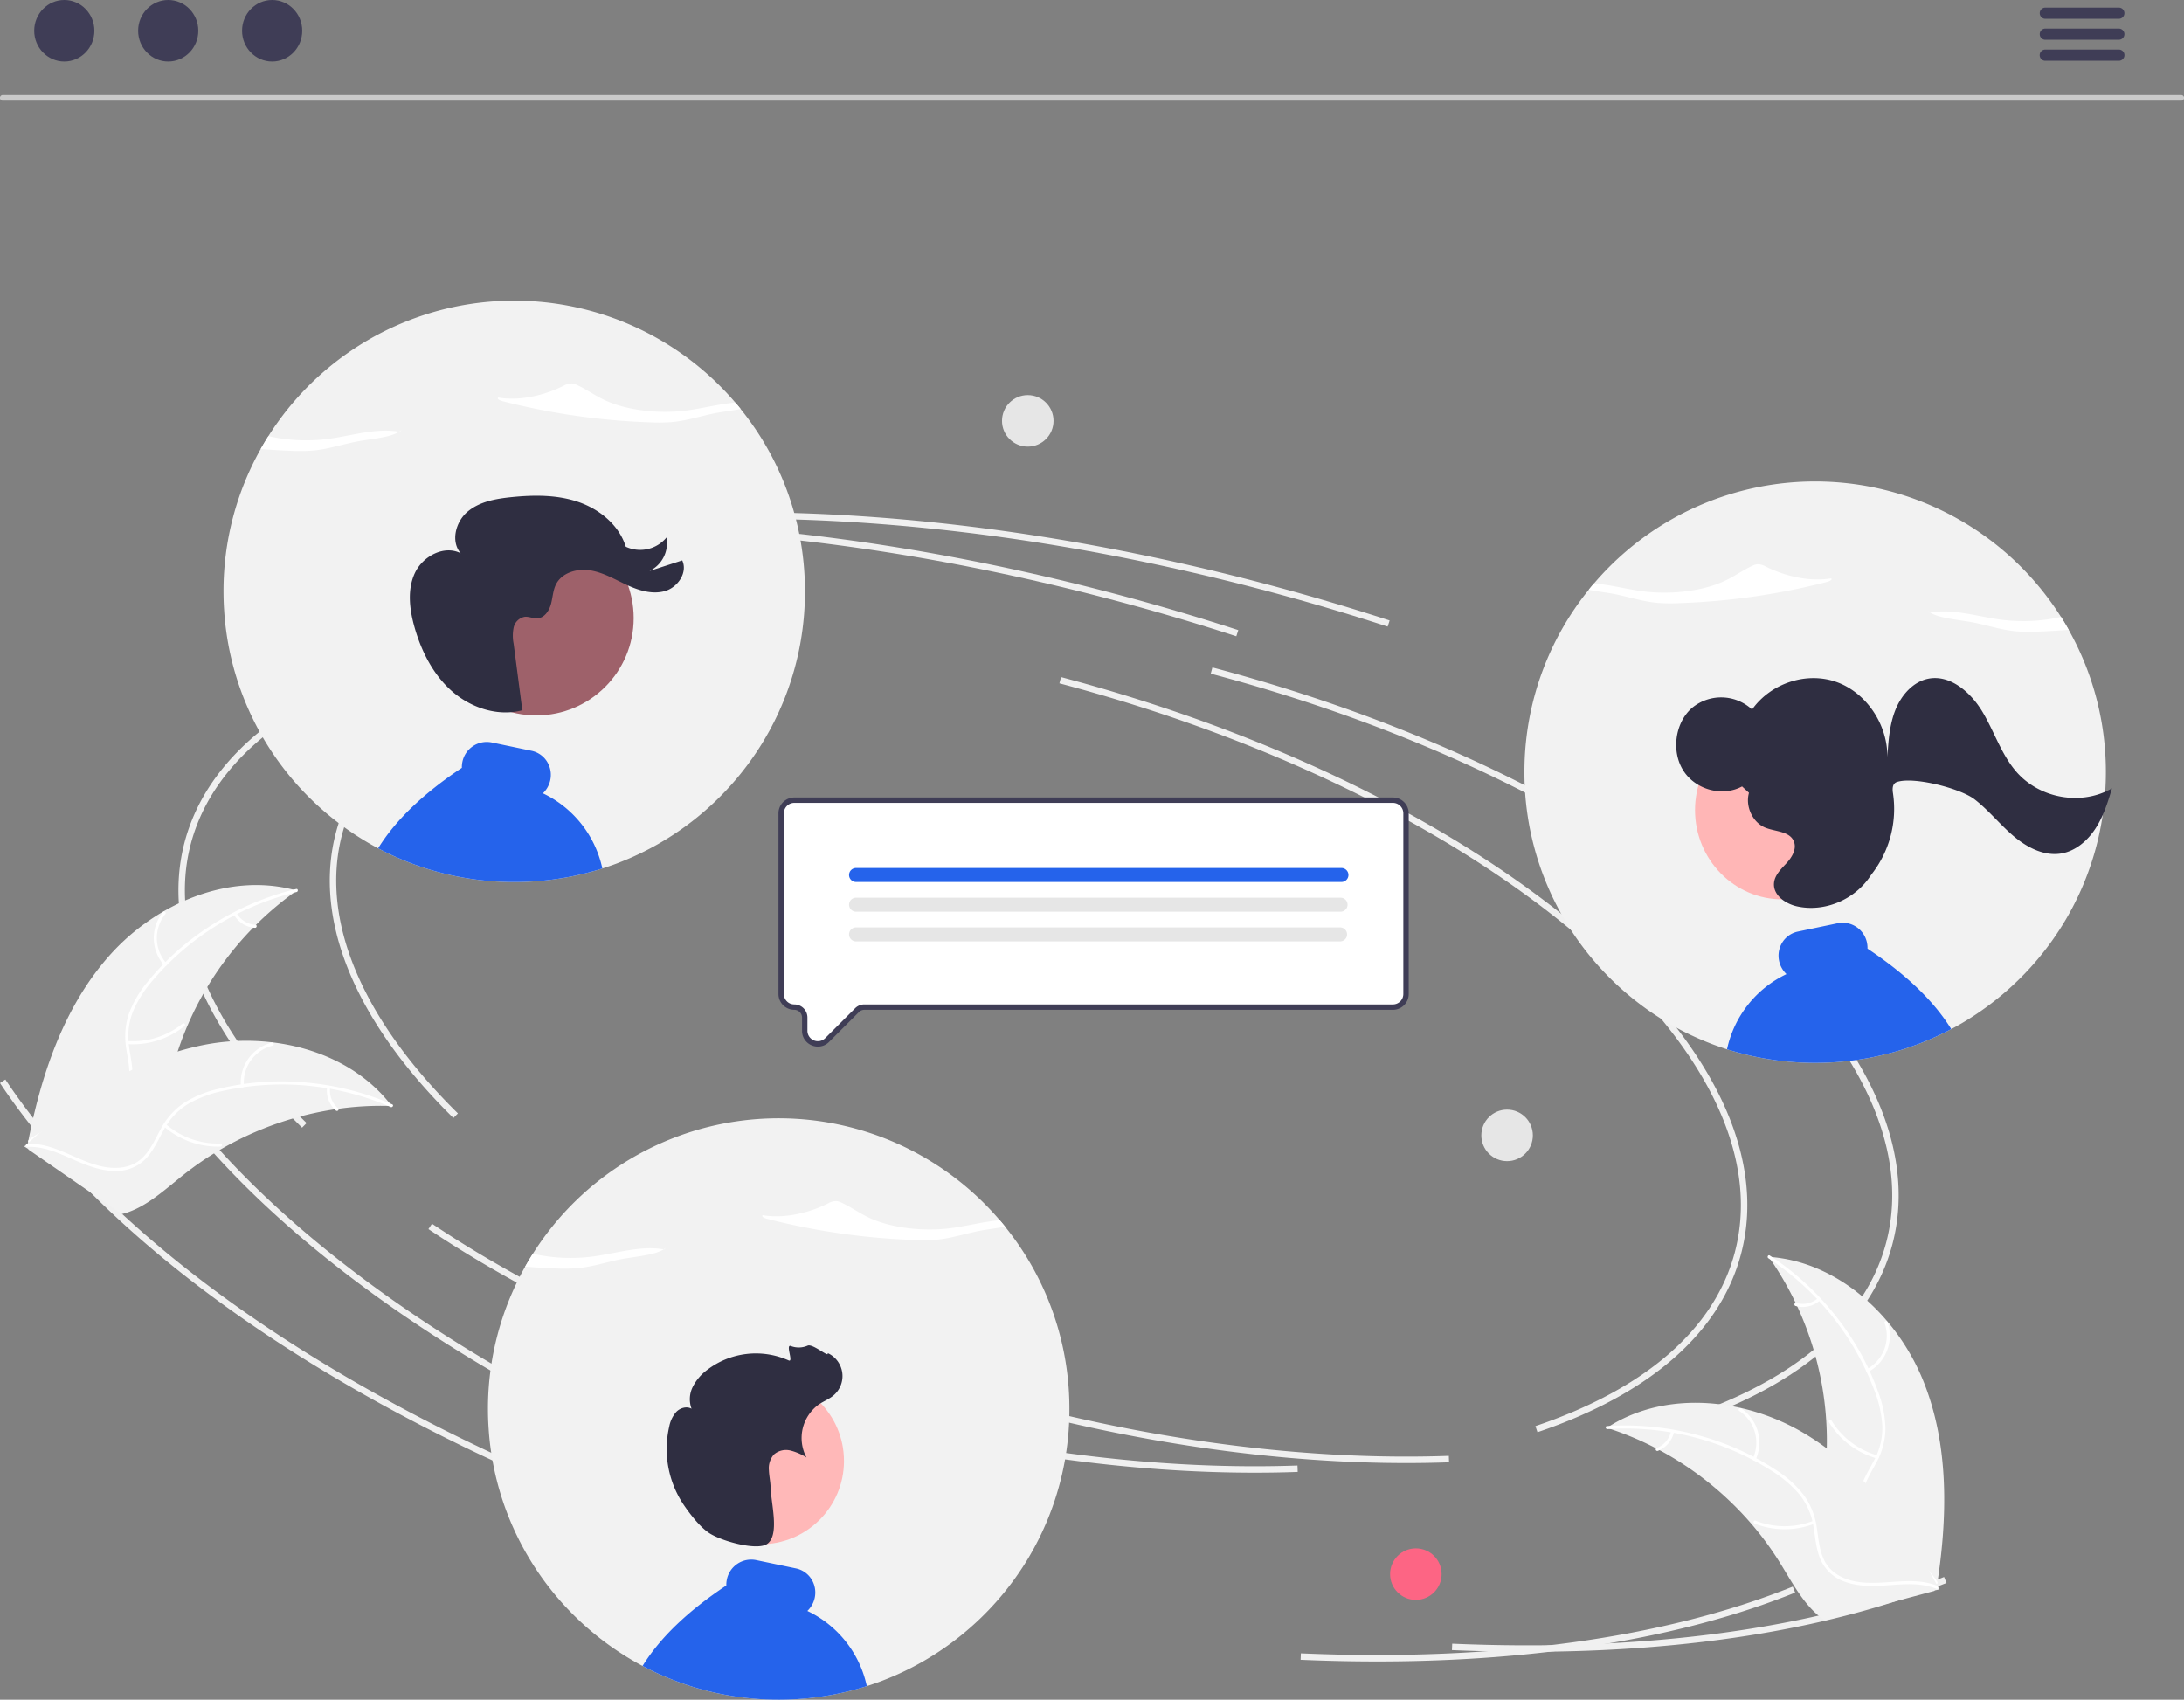 <svg xmlns="http://www.w3.org/2000/svg" width="809.342" height="629.876"><rect width="100%" height="100%" fill="#808080" stroke="none"/><path d="M168.019 414.31c-36.592-36.022-52.046-73.602-43.518-105.816 10.944-41.34 59.565-69.924 133.394-78.421l.273 2.371c-72.802 8.379-120.68 36.32-131.36 76.66-8.3 31.351 6.93 68.11 42.886 103.506ZM521.067 542.177c-45.668 0-95.296-6.787-144.59-19.837-60.958-16.138-116.85-40.497-161.634-70.443l1.326-1.984c44.568 29.802 100.213 54.05 160.92 70.12 54.859 14.524 110.13 21.253 159.816 19.477l.086 2.385q-7.87.283-15.924.282ZM625.837 527.169l-.764-2.26c40.844-13.81 66.39-36.056 73.878-64.336 9.516-35.95-11.16-77.666-58.22-117.467-47.3-40.002-115.507-73.194-192.06-93.46l.61-2.308c76.888 20.356 145.428 53.72 192.991 93.946 47.804 40.429 68.752 83.01 58.986 119.9-7.702 29.09-33.782 51.907-75.421 65.985ZM250.79 543.174c-89.736-39.799-158.885-91.433-194.707-145.393l1.988-1.32c35.574 53.586 104.36 104.914 193.686 144.532ZM566.296 612.123q-13.884 0-28.242-.62l.102-2.384c71.433 3.093 134.46-5.456 182.279-24.726l.893 2.214c-41.714 16.808-94.882 25.516-155.032 25.516ZM514.23 232.213a848.735 848.735 0 0 0-45.344-13.364c-87.792-23.242-174.093-31.494-249.575-23.86l-.24-2.374c75.764-7.66 162.36.612 250.426 23.927a851.121 851.121 0 0 1 45.471 13.402Z" fill="#f0f0f0"/><path d="M111.936 417.89c-36.592-36.022-52.046-73.602-43.518-105.816 10.944-41.34 59.565-69.924 133.394-78.421l.273 2.371c-72.802 8.379-120.68 36.32-131.36 76.66-8.3 31.351 6.93 68.11 42.886 103.505ZM464.984 545.756c-45.668 0-95.295-6.786-144.59-19.836-60.958-16.138-116.85-40.497-161.634-70.443l1.326-1.984c44.568 29.802 100.213 54.049 160.92 70.12 54.859 14.524 110.13 21.253 159.816 19.477l.086 2.384q-7.87.284-15.924.282ZM569.754 530.749l-.764-2.26c40.844-13.81 66.39-36.057 73.878-64.336 9.517-35.95-11.16-77.667-58.22-117.467-47.3-40.002-115.507-73.194-192.06-93.46l.61-2.308c76.888 20.355 145.428 53.72 192.991 93.946 47.804 40.429 68.752 83.01 58.986 119.9-7.701 29.09-33.782 51.907-75.42 65.985ZM194.707 546.754C104.971 506.954 35.822 455.32 0 401.36l1.988-1.32c35.574 53.586 104.36 104.914 193.686 144.531ZM510.213 615.703q-13.884 0-28.242-.62l.102-2.384c71.434 3.092 134.46-5.456 182.28-24.727l.892 2.214c-41.714 16.809-94.881 25.517-155.032 25.517ZM458.147 235.793a848.785 848.785 0 0 0-45.344-13.364c-87.792-23.242-174.093-31.494-249.575-23.86l-.24-2.374c75.764-7.66 162.36.612 250.426 23.926a851.118 851.118 0 0 1 45.471 13.403Z" fill="#f0f0f0"/><path d="M40.677 353.969c17.15-19.229 44.506-30.948 69.298-23.932a118.71 118.71 0 0 0-46.324 67.057c-2.679 10.469-4.568 22.391-13.274 28.792-5.417 3.983-12.595 4.934-19.257 4.027-6.662-.907-12.961-3.498-19.176-6.065l-1.672.145c4.808-25.313 13.255-50.796 30.405-70.024Z" fill="#f2f2f2"/><path d="M109.899 330.572a101.465 101.465 0 0 0-53.213 32.643 43.694 43.694 0 0 0-7.368 11.539 25.06 25.06 0 0 0-1.479 13.106c.557 4.136 1.605 8.303 1.147 12.502a15.345 15.345 0 0 1-6.504 10.733c-4.353 3.179-9.59 4.604-14.758 5.82-5.74 1.35-11.722 2.66-16.4 6.475-.567.462-1.25-.445-.685-.906 8.14-6.636 19.451-5.784 28.457-10.604 4.202-2.25 7.752-5.778 8.615-10.62.755-4.235-.323-8.533-.923-12.716a26.742 26.742 0 0 1 .969-12.869 40.395 40.395 0 0 1 6.897-11.779 98.44 98.44 0 0 1 22.92-20.525 103.264 103.264 0 0 1 32.19-13.927c.71-.171.839.958.135 1.128Z" fill="#fff"/><path d="M60.844 357.735a15.223 15.223 0 0 1-.469-19.706c.462-.567 1.363.124.901.691a14.096 14.096 0 0 0 .474 18.33c.489.544-.42 1.225-.906.685ZM47.28 385.8a29.341 29.341 0 0 0 20.386-6.455c.568-.46 1.253.446.685.906a30.52 30.52 0 0 1-21.227 6.674c-.73-.051-.57-1.176.157-1.125ZM87.687 338.41a8.617 8.617 0 0 0 6.954 4.302c.73.041.57 1.165-.157 1.124a9.656 9.656 0 0 1-7.703-4.74.587.587 0 0 1 .11-.796.57.57 0 0 1 .796.11Z" fill="#fff"/><path d="M145.166 409.859c-.457-.013-.914-.026-1.376-.031a113.48 113.48 0 0 0-18.377 1.072c-.472.059-.949.125-1.418.197a119.634 119.634 0 0 0-41.593 14.492 116.18 116.18 0 0 0-14.595 9.93c-6.361 5.075-12.854 11.084-20.301 13.686a19.93 19.93 0 0 1-2.367.694l-34.56-23.878c-.052-.093-.109-.18-.16-.273l-1.424-.89c.224-.207.462-.416.686-.622.13-.12.267-.235.396-.355.09-.078.179-.156.254-.232.03-.026.06-.052.084-.07.075-.077.154-.139.224-.207q1.983-1.758 3.998-3.493c.005-.008.005-.008.018-.01 10.257-8.792 21.337-16.804 33.281-22.88.36-.183.724-.374 1.1-.545a110.86 110.86 0 0 1 16.778-6.767 98.008 98.008 0 0 1 9.613-2.432 81.499 81.499 0 0 1 25.463-.976c16.917 2.02 33 9.427 43.485 22.577.268.337.529.668.791 1.013Z" fill="#f2f2f2"/><path d="M144.786 410.244a101.465 101.465 0 0 0-62.141-5.974 43.695 43.695 0 0 0-12.83 4.777 25.06 25.06 0 0 0-9.072 9.574c-2.046 3.637-3.717 7.595-6.611 10.673a15.345 15.345 0 0 1-11.655 4.653c-5.39-.083-10.429-2.098-15.288-4.239-5.395-2.377-10.96-4.932-16.993-4.704-.73.028-.73-1.108 0-1.135 10.493-.398 19.012 7.093 29.104 8.666 4.71.734 9.669.054 13.273-3.293 3.152-2.927 4.88-7.007 6.919-10.708a26.742 26.742 0 0 1 8.522-9.692 40.395 40.395 0 0 1 12.598-5.252A98.439 98.439 0 0 1 111.27 401a103.264 103.264 0 0 1 34.088 8.262c.668.29.092 1.27-.572.982Z" fill="#fff"/><path d="M89.264 402.398a15.223 15.223 0 0 1 11.49-16.017c.71-.175 1.014.92.303 1.094A14.096 14.096 0 0 0 90.4 402.396c.063.728-1.073.725-1.136.002ZM61.538 416.64a29.341 29.341 0 0 0 20.162 7.119c.731-.025.732 1.11.002 1.136a30.519 30.519 0 0 1-20.966-7.452c-.553-.48.252-1.281.802-.804ZM122.33 403.13a8.617 8.617 0 0 0 2.964 7.62c.558.473-.247 1.274-.802.804a9.656 9.656 0 0 1-3.297-8.423.587.587 0 0 1 .567-.569.57.57 0 0 1 .569.567Z" fill="#fff"/><path d="M712.665 511.593c-9.69-23.874-31.516-44.106-57.223-45.831a118.71 118.71 0 0 1 21.09 78.726c-.995 10.76-3.223 22.623 2.825 31.578 3.764 5.572 10.204 8.88 16.783 10.265 6.58 1.385 13.384 1.062 20.1.732l1.526.699c3.98-25.456 4.588-52.296-5.101-76.17Z" fill="#f2f2f2"/><path d="M655.333 466.291a101.465 101.465 0 0 1 39.146 48.63 43.694 43.694 0 0 1 3.061 13.343 25.06 25.06 0 0 1-3.012 12.84c-1.914 3.71-4.302 7.281-5.282 11.39a15.345 15.345 0 0 0 2.518 12.295c3.032 4.457 7.485 7.559 11.944 10.441 4.952 3.2 10.146 6.446 13.27 11.61.378.626 1.327.002.95-.623-5.436-8.985-16.377-11.985-23.238-19.55-3.202-3.531-5.36-8.048-4.544-12.899.712-4.242 3.171-7.927 5.142-11.665a26.742 26.742 0 0 0 3.413-12.446 40.394 40.394 0 0 0-2.537-13.412 98.439 98.439 0 0 0-14.688-27.035 103.264 103.264 0 0 0-25.637-23.936c-.61-.4-1.111.62-.506 1.017Z" fill="#fff"/><path d="M692.405 508.362a15.223 15.223 0 0 0 7.065-18.403c-.245-.688-1.326-.34-1.081.349a14.096 14.096 0 0 1-6.607 17.104c-.643.348-.016 1.295.623.95ZM695.747 539.352a29.341 29.341 0 0 1-17.03-12.93c-.381-.625-1.33-.001-.95.623a30.52 30.52 0 0 0 17.749 13.42c.705.197.932-.916.23-1.113ZM673.619 481.14a8.617 8.617 0 0 1-7.995 1.713c-.702-.206-.928.907-.231 1.112a9.656 9.656 0 0 0 8.849-1.876.587.587 0 0 0 .163-.786.57.57 0 0 0-.786-.163Z" fill="#fff"/><path d="M595.47 529.112c.434.142.869.283 1.306.434a113.48 113.48 0 0 1 16.948 7.186c.424.214.851.437 1.269.662a119.633 119.633 0 0 1 34.302 27.629 116.18 116.18 0 0 1 10.41 14.257c4.284 6.918 8.38 14.76 14.52 19.713a19.933 19.933 0 0 0 1.995 1.45l40.575-10.873c.08-.071.163-.133.243-.204l1.64-.36c-.142-.27-.295-.546-.437-.816-.082-.157-.173-.311-.254-.468-.058-.103-.115-.207-.161-.304a1.613 1.613 0 0 0-.055-.094c-.046-.097-.099-.182-.142-.27q-1.277-2.322-2.591-4.634c-.003-.009-.003-.009-.014-.016-6.705-11.727-14.448-22.997-23.655-32.734-.277-.293-.557-.595-.852-.883a110.86 110.86 0 0 0-13.528-12.012 98.008 98.008 0 0 0-8.237-5.522 81.499 81.499 0 0 0-23.654-9.477c-16.611-3.784-34.248-2.213-48.543 6.648-.366.227-.723.452-1.086.688Z" fill="#f2f2f2"/><path d="M595.698 529.603a101.465 101.465 0 0 1 60.534 15.26 43.694 43.694 0 0 1 10.478 8.81 25.06 25.06 0 0 1 5.326 12.066c.704 4.114.948 8.403 2.64 12.274a15.345 15.345 0 0 0 9.413 8.3c5.104 1.734 10.527 1.53 15.823 1.146 5.88-.426 11.981-.961 17.585 1.281.679.272 1.06-.798.383-1.069-9.75-3.902-20.291.29-30.325-1.62-4.682-.891-9.124-3.199-11.394-7.562-1.985-3.816-2.24-8.24-2.917-12.41a26.742 26.742 0 0 0-4.769-11.993 40.394 40.394 0 0 0-10.1-9.181 98.439 98.439 0 0 0-28.004-12.743 103.264 103.264 0 0 0-34.882-3.676c-.727.049-.513 1.165.21 1.117Z" fill="#fff"/><path d="M650.627 540.874a15.223 15.223 0 0 0-5.438-18.947c-.61-.403-1.264.526-.654.93a14.096 14.096 0 0 1 5.023 17.634c-.304.664.767 1.044 1.07.383ZM671.954 563.606a29.341 29.341 0 0 1-21.383-.071c-.68-.27-1.062.8-.383 1.069a30.52 30.52 0 0 0 22.251.029c.682-.267.193-1.292-.485-1.027ZM619.238 530.45a8.617 8.617 0 0 1-5.352 6.18c-.685.259-.195 1.284.485 1.028a9.656 9.656 0 0 0 5.936-6.826.587.587 0 0 0-.343-.726.57.57 0 0 0-.726.343Z" fill="#fff"/><circle cx="524.683" cy="583.34" r="9.546" fill="#fd6584"/><circle cx="558.496" cy="420.75" r="9.546" fill="#e6e6e6"/><circle cx="380.867" cy="155.962" r="9.546" fill="#e6e6e6"/><path d="M180.825 522.146c0 2.43.08 4.86.25 7.27.18 2.88.49 5.74.91 8.58a107.25 107.25 0 0 0 8.02 27.73l.6 1.32.3.66c.1.22.21.44.31.65.14.29.27.57.41.85.17.35.34.7.52 1.05.02.04.04.09.07.14.15.3.29.59.45.89a1.746 1.746 0 0 0 .1.19c.17.34.35.69.53 1.03.2.36.39.73.59 1.09a99.225 99.225 0 0 0 1.95 3.43c.14.24.28.48.43.72.1.16.2.33.3.49.16.27.32.53.49.8.37.59.75 1.18 1.12 1.77h.01c.17.27.35.54.53.8v.01c.53.8 1.08 1.6 1.63 2.39a.01.01 0 0 1 .01.01c.44.64.9 1.26 1.35 1.88v.01c.3.39.59.79.89 1.18.24.32.49.65.74.97.05.07.11.13.16.2v.01c.07.09.14.17.21.26q1.59 2.04 3.28 3.99l.18.21c.06.07.13.14.19.22.1.11.19.22.29.33.09.11.19.22.29.33a108.617 108.617 0 0 0 19.83 17.49c.97.67 1.96 1.32 2.95 1.95.25.16.5.32.75.47.07.05.15.1.22.15.14.08.27.16.41.25.13.08.26.16.4.24.53.33 1.07.65 1.61.97.13.08.27.16.41.24.13.07.27.15.41.23 0 .01 0 .01.01.01h.01v.01h.01q1.006.585 2.04 1.14c.37.2.75.41 1.13.6.86.47 1.73.92 2.6 1.35.31.15.63.3.94.46.26.12.52.25.78.37.08.04.15.07.22.11.22.1.43.2.65.3.24.11.48.22.71.33.27.12.53.24.8.35 1 .45 2.01.88 3.02 1.29a105.874 105.874 0 0 0 11.08 3.84c.17.05.35.1.53.15q2.416.675 4.86 1.23 4.276.99 8.63 1.62h.02l1.04.15c.03 0 .06.01.1.01 0 .01 0 .01.01 0l1.15.15a.248.248 0 0 0 .08.01c.36.05.73.09 1.09.13l1.17.12.9.09a.195.195 0 0 0 .08.01c.27.02.54.05.81.07h.04l.7.06c2.79.22 5.59.32 8.43.32 3.07 0 6.12-.12 9.13-.38h.03l1.93-.18c.17-.02.33-.03.5-.05.03 0 .07-.01.1-.01.05-.01.1-.01.16-.02a.248.248 0 0 0 .08-.01c.22-.02.44-.05.67-.07l.75-.09c.25-.03.5-.07.75-.1.06-.01.11-.01.17-.02.18-.02.36-.05.54-.08l.26-.03c.18-.03.35-.05.53-.08h.01a105.706 105.706 0 0 0 16.2-3.65c.28-.09.56-.17.84-.26.01 0 .02-.01.03-.01.08-.03.17-.05.25-.08.75-.24 1.49-.49 2.23-.75 1.02-.34 2.03-.71 3.04-1.09.27-.11.54-.21.81-.32.55-.21 1.09-.43 1.63-.65a94.188 94.188 0 0 0 5.28-2.32c.02-.01.05-.01.07-.03.19-.09.38-.18.56-.27h.01a107.19 107.19 0 0 0 13.29-7.59q2.04-1.365 4.02-2.82c1.06-.79 2.1-1.59 3.14-2.41a108.284 108.284 0 0 0 14.19-13.56v-.01c.31-.34.6-.69.9-1.04.05-.05.09-.1.13-.14.19-.23.37-.45.56-.67v-.01c.25-.29.5-.59.74-.89l.16-.19v-.01c.2-.24.39-.48.59-.73.1-.12.19-.24.29-.36v-.01c.59-.74 1.16-1.48 1.73-2.24.15-.2.3-.41.46-.62.72-.97 1.42-1.96 2.1-2.95v-.01c.26-.37.51-.75.77-1.12l.75-1.14c.25-.4.51-.79.76-1.19l.03-.06c.25-.38.5-.78.74-1.17.19-.32.38-.63.57-.94.12-.21.25-.42.37-.64a2.392 2.392 0 0 0 .13-.21l.84-1.47c.33-.57.65-1.15.97-1.73.12-.24.25-.48.38-.72.05-.08.09-.16.13-.24.15-.28.3-.57.44-.86.15-.28.3-.57.45-.86.14-.28.29-.57.43-.86.11-.22.21-.44.32-.66a.217.217 0 0 1 .03-.05c.05-.11.1-.21.14-.31a.216.216 0 0 0 .03-.05c.11-.22.21-.45.32-.67.14-.29.27-.59.41-.88.09-.2.19-.41.28-.62.13-.29.27-.58.39-.88.14-.3.27-.6.4-.91a2.3 2.3 0 0 0 .1-.23c.07-.14.12-.28.18-.42.16-.37.32-.75.47-1.12.18-.42.35-.85.51-1.27.16-.39.31-.79.46-1.19l.06-.14a108.317 108.317 0 0 0 5.28-18.93v-.01a109.432 109.432 0 0 0 1.43-11.14c.01-.21.03-.41.04-.61.18-2.53.26-5.07.26-7.62 0-1.13-.02-2.25-.05-3.37a107.222 107.222 0 0 0-23.78-64.2c-.32-.4-.64-.8-.97-1.2-.33-.4-.67-.79-1-1.18a107.75 107.75 0 0 0-173.04 12.43 114.679 114.679 0 0 0-2.85 4.77 107.276 107.276 0 0 0-13.78 52.75Z" fill="#f2f2f2"/><path d="M284.283 451.68a254.162 254.162 0 0 0 54.149 7.815 67.8 67.8 0 0 0 8.296-.057c6.069-.51 11.267-2.418 17.057-3.46 2.783-.5 5.884-.865 8.686-1.405q-.972-1.205-1.978-2.38c-6.042.51-12.178 2.18-18.293 2.957-10.394 1.322-22.04-.153-29.92-3.79-3.823-1.766-6.752-3.969-10.561-5.742a4.922 4.922 0 0 0-1.658-.507 5.768 5.768 0 0 0-3.127.81c-6.391 3.227-15.67 5.85-24.284 4.407-.642.502.578 1.075 1.633 1.351ZM246.169 463.034l-.237-.039a6.421 6.421 0 0 0 .931-.701ZM194.608 469.4q5.396.431 10.848.642a68.342 68.342 0 0 0 8.296-.056c6.07-.513 11.268-2.418 17.057-3.46 5.306-.954 11.754-1.414 15.123-3.53-8.707-1.508-17.729 1.56-26.707 2.702a63.773 63.773 0 0 1-21.764-1.075q-1.491 2.346-2.853 4.777Z" fill="#fff"/><path d="M238.126 617.356c.86.47 1.73.92 2.6 1.35.31.15.63.3.94.46.26.12.52.25.78.37.08.04.15.07.22.11.22.1.43.2.65.3.24.11.48.22.71.33.27.12.53.24.8.35 1 .45 2.01.88 3.02 1.29a105.874 105.874 0 0 0 11.08 3.84c.17.05.35.1.53.15q2.415.675 4.86 1.23 4.275.99 8.63 1.62h.02l1.04.15c.03 0 .06.01.1.01 0 .01 0 .01.01 0l1.15.15a.248.248 0 0 0 .08.01c.36.05.73.09 1.09.13l1.17.12.9.09a.195.195 0 0 0 .08.01c.27.02.54.05.81.07h.04l.7.06c2.79.22 5.59.32 8.43.32 3.07 0 6.12-.12 9.13-.38h.03l1.93-.18c.17-.02.33-.03.5-.05.03 0 .07-.01.1-.01.05-.01.1-.01.16-.02a.248.248 0 0 0 .08-.01c.22-.02.44-.05.67-.07l.75-.09c.25-.03.5-.07.75-.1.06-.01.11-.01.17-.02.18-.02.36-.05.54-.08l.26-.03c.18-.03.35-.05.53-.08h.01a105.706 105.706 0 0 0 16.2-3.65c.28-.09.56-.17.84-.26a40.177 40.177 0 0 0-22.03-27.86 9.497 9.497 0 0 0 2.73-4.86 9.294 9.294 0 0 0-1.28-7.02 8.968 8.968 0 0 0-5.66-3.88l-14.82-3.1a9.223 9.223 0 0 0-10.8 7.2 9.763 9.763 0 0 0-.2 2.22c-14.27 9.5-24.54 19.35-31.03 29.81Z" fill="#2563eb"/><circle cx="281.884" cy="541.397" r="30.876" fill="#ffb8b8"/><path d="M262.64 568.016c-3.293-2.249-6.656-6.57-8.9-9.81a37.075 37.075 0 0 1-5.725-29.601 11.304 11.304 0 0 1 2.658-5.445c1.454-1.44 3.83-2.121 5.604-1.104a10.132 10.132 0 0 1 .412-8.04 17.857 17.857 0 0 1 5.279-6.287 29.738 29.738 0 0 1 30.283-3.586c1.929.894-1.239-6.008.78-5.342a8.23 8.23 0 0 0 6.212-.11c1.898-.955 8.191 4.723 7.463 2.726a9.377 9.377 0 0 1 2.172 15.704c-1.594 1.345-3.583 2.12-5.328 3.261a15.297 15.297 0 0 0-4.679 19.74 20.266 20.266 0 0 0-5.964-2.591 6.86 6.86 0 0 0-6.105 1.468 7.706 7.706 0 0 0-1.867 5.816c.069 2.095.567 4.16.623 6.255.164 6.15 3.458 17.84-1.31 21.108-3.762 2.58-17.113-1.09-21.609-4.162Z" fill="#2f2e41"/><path d="M808.328 37.3H1.014a1.036 1.036 0 0 1 0-2.072h807.314a1.036 1.036 0 0 1 0 2.072Z" fill="#cacaca"/><ellipse cx="23.826" cy="11.397" rx="11.149" ry="11.397" fill="#3f3d56"/><ellipse cx="62.339" cy="11.397" rx="11.149" ry="11.397" fill="#3f3d56"/><ellipse cx="100.853" cy="11.397" rx="11.149" ry="11.397" fill="#3f3d56"/><path d="M785.253 6.971h-27.365a2.073 2.073 0 0 1 0-4.144h27.365a2.073 2.073 0 0 1 0 4.144ZM785.253 14.742h-27.365a2.073 2.073 0 0 1 0-4.144h27.365a2.073 2.073 0 0 1 0 4.144ZM785.253 22.513h-27.365a2.073 2.073 0 0 1 0-4.145h27.365a2.073 2.073 0 0 1 0 4.145Z" fill="#3f3d56"/><path d="M303.114 386.856a4.93 4.93 0 0 1-1.894-.383 4.79 4.79 0 0 1-3.004-4.495v-4.887a3.87 3.87 0 0 0-3.866-3.867 4.872 4.872 0 0 1-4.867-4.866v-66.956a4.872 4.872 0 0 1 4.867-4.866h221.826a4.872 4.872 0 0 1 4.867 4.866v66.956a4.872 4.872 0 0 1-4.867 4.866H320.321a3.843 3.843 0 0 0-2.735 1.133l-11.062 11.062a4.798 4.798 0 0 1-3.41 1.437Z" fill="#fff"/><path d="M303.114 387.856a5.912 5.912 0 0 1-2.277-.459 5.775 5.775 0 0 1-3.62-5.419v-4.887a2.87 2.87 0 0 0-2.867-2.867 5.874 5.874 0 0 1-5.867-5.867v-66.955a5.873 5.873 0 0 1 5.867-5.866h221.826a5.873 5.873 0 0 1 5.867 5.866v66.955a5.874 5.874 0 0 1-5.867 5.867H320.321a2.847 2.847 0 0 0-2.028.84l-11.062 11.062a5.795 5.795 0 0 1-4.117 1.73Zm-8.764-90.32a3.87 3.87 0 0 0-3.867 3.866v66.955a3.87 3.87 0 0 0 3.867 3.867 4.872 4.872 0 0 1 4.866 4.867v4.887a3.867 3.867 0 0 0 6.6 2.734l11.063-11.062a4.833 4.833 0 0 1 3.442-1.426h195.855a3.87 3.87 0 0 0 3.867-3.867v-66.955a3.87 3.87 0 0 0-3.867-3.866Z" fill="#3f3d56"/><path d="M497.114 326.848H317.236a2.59 2.59 0 0 1 0-5.181h179.878a2.59 2.59 0 0 1 0 5.181Z" fill="#2563eb"/><path d="M496.784 337.855H317.236a2.59 2.59 0 0 1 0-5.182h179.548a2.59 2.59 0 1 1 0 5.182ZM496.605 348.861h-179.37a2.59 2.59 0 0 1 0-5.181h179.37a2.59 2.59 0 0 1 0 5.181Z" fill="#e6e6e6"/><path d="M780.386 286.146c0 2.43-.08 4.86-.25 7.27-.18 2.88-.49 5.74-.91 8.58a107.25 107.25 0 0 1-8.02 27.73l-.6 1.32-.3.66c-.1.22-.21.44-.31.65-.14.29-.27.57-.41.85-.17.35-.34.7-.52 1.05-.02.04-.04.09-.07.14-.15.3-.29.59-.45.89a1.746 1.746 0 0 1-.1.19c-.17.34-.35.69-.53 1.03-.2.36-.39.73-.59 1.09-.48.89-.98 1.77-1.49 2.65-.15.26-.3.52-.46.78-.14.24-.28.48-.43.72-.1.16-.2.33-.3.49-.16.27-.32.53-.49.8-.37.59-.75 1.18-1.12 1.77h-.01c-.17.27-.35.54-.53.8v.01c-.53.8-1.08 1.6-1.63 2.39a.01.01 0 0 0-.01.01c-.44.64-.9 1.26-1.35 1.88v.01c-.3.39-.59.79-.89 1.18-.24.32-.49.65-.74.97-.05.07-.11.13-.16.2v.01c-.07.09-.14.17-.21.26q-1.59 2.04-3.28 3.99l-.18.21c-.06.07-.13.14-.19.22-.1.11-.19.22-.29.33-.09.11-.19.22-.29.33a108.617 108.617 0 0 1-19.83 17.49c-.97.67-1.96 1.32-2.95 1.95-.25.16-.5.32-.75.47-.07.05-.15.1-.22.15-.14.08-.27.16-.41.25-.13.08-.26.16-.4.24-.53.33-1.07.65-1.61.97-.13.08-.27.16-.41.24-.13.07-.27.15-.41.23 0 .01 0 .01-.01.01h-.01v.01h-.01q-1.006.585-2.04 1.14c-.37.2-.75.41-1.13.6-.86.47-1.73.92-2.6 1.35-.31.15-.63.3-.94.46-.26.12-.52.25-.78.37-.08.04-.15.07-.22.11-.22.1-.43.2-.65.3-.24.11-.48.22-.71.33-.27.12-.53.24-.8.35-1 .45-2.01.88-3.02 1.29a105.874 105.874 0 0 1-11.08 3.84c-.17.05-.35.1-.53.15q-2.416.675-4.86 1.23-4.276.99-8.63 1.62h-.02l-1.04.15c-.03 0-.06.01-.1.01 0 .01 0 .01-.01 0l-1.15.15a.248.248 0 0 1-.08.01c-.36.05-.73.09-1.09.13l-1.17.12-.9.09a.195.195 0 0 1-.08.01c-.27.02-.54.05-.81.07h-.04l-.7.06c-2.79.22-5.59.32-8.43.32-3.07 0-6.12-.12-9.13-.38h-.03l-1.93-.18c-.17-.02-.33-.03-.5-.05-.03 0-.07-.01-.1-.01-.05-.01-.1-.01-.16-.02a.248.248 0 0 1-.08-.01c-.22-.02-.44-.05-.67-.07l-.75-.09c-.25-.03-.5-.07-.75-.1-.06-.01-.11-.01-.17-.02-.18-.02-.36-.05-.54-.08l-.26-.03c-.18-.03-.35-.05-.53-.08h-.01a105.706 105.706 0 0 1-16.2-3.65c-.28-.09-.56-.17-.84-.26-.01 0-.02-.01-.03-.01-.08-.03-.17-.05-.25-.08-.75-.24-1.49-.49-2.23-.75-1.02-.34-2.03-.71-3.04-1.09-.27-.11-.54-.21-.81-.32-.55-.21-1.09-.43-1.63-.65a94.188 94.188 0 0 1-5.28-2.32c-.02-.01-.05-.01-.07-.03-.19-.09-.38-.18-.56-.27h-.01a107.19 107.19 0 0 1-13.29-7.59q-2.04-1.365-4.02-2.82c-1.06-.79-2.1-1.59-3.14-2.41a108.284 108.284 0 0 1-14.19-13.56v-.01c-.31-.34-.6-.69-.9-1.04-.05-.05-.09-.1-.13-.14-.19-.23-.37-.45-.56-.67v-.01c-.25-.29-.5-.59-.74-.89l-.16-.19v-.01c-.2-.24-.39-.48-.59-.73-.1-.12-.19-.24-.29-.36v-.01c-.59-.74-1.16-1.48-1.73-2.24-.15-.2-.3-.41-.46-.62-.72-.97-1.42-1.96-2.1-2.95v-.01c-.26-.37-.51-.75-.77-1.12l-.75-1.14c-.25-.4-.51-.79-.76-1.19l-.03-.06c-.25-.38-.5-.78-.74-1.17-.19-.32-.38-.63-.57-.94-.12-.21-.25-.42-.37-.64a2.392 2.392 0 0 1-.13-.21l-.84-1.47c-.33-.57-.65-1.15-.97-1.73-.12-.24-.25-.48-.38-.72-.05-.08-.09-.16-.13-.24-.15-.28-.3-.57-.44-.86-.15-.28-.3-.57-.45-.86-.14-.28-.29-.57-.43-.86-.11-.22-.21-.44-.32-.66a.217.217 0 0 0-.03-.05c-.05-.11-.1-.21-.14-.31a.216.216 0 0 1-.03-.05c-.11-.22-.21-.45-.32-.67-.14-.29-.27-.59-.41-.88-.09-.2-.19-.41-.28-.62-.13-.29-.27-.58-.39-.88-.14-.3-.27-.6-.4-.91a2.297 2.297 0 0 1-.1-.23c-.07-.14-.12-.28-.18-.42-.16-.37-.32-.75-.47-1.12-.18-.42-.35-.85-.51-1.27-.16-.39-.31-.79-.46-1.19l-.06-.14a108.317 108.317 0 0 1-5.28-18.93v-.01a109.432 109.432 0 0 1-1.43-11.14c-.01-.21-.03-.41-.04-.61-.18-2.53-.26-5.07-.26-7.62 0-1.13.02-2.25.05-3.37a107.222 107.222 0 0 1 23.78-64.2c.32-.4.64-.8.97-1.2.33-.4.67-.79 1-1.18a107.75 107.75 0 0 1 173.04 12.43 114.679 114.679 0 0 1 2.85 4.77 107.276 107.276 0 0 1 13.78 52.75Z" fill="#f2f2f2"/><path d="M676.928 215.68a254.162 254.162 0 0 1-54.149 7.815 67.8 67.8 0 0 1-8.296-.057c-6.069-.51-11.267-2.418-17.057-3.46-2.783-.5-5.884-.865-8.686-1.405q.971-1.205 1.978-2.38c6.042.51 12.178 2.18 18.293 2.957 10.394 1.322 22.04-.153 29.92-3.79 3.823-1.766 6.752-3.969 10.561-5.742a4.922 4.922 0 0 1 1.658-.507 5.768 5.768 0 0 1 3.127.81c6.391 3.227 15.67 5.85 24.284 4.407.642.502-.578 1.075-1.633 1.351ZM715.042 227.034l.237-.039a6.421 6.421 0 0 1-.931-.701ZM766.603 233.4q-5.396.431-10.848.642a68.342 68.342 0 0 1-8.296-.056c-6.07-.513-11.268-2.418-17.057-3.46-5.306-.954-11.754-1.414-15.123-3.53 8.707-1.508 17.729 1.56 26.707 2.702a63.773 63.773 0 0 0 21.764-1.075q1.491 2.346 2.853 4.777Z" fill="#fff"/><ellipse cx="660.5" cy="300.207" rx="32.358" ry="33.08" fill="#ffb6b6"/><path d="M723.085 381.356c-.86.47-1.73.92-2.6 1.35-.31.15-.63.3-.94.46-.26.12-.52.25-.78.37-.08.04-.15.07-.22.11-.22.1-.43.2-.65.3-.24.11-.48.22-.71.33-.27.12-.53.24-.8.35-1 .45-2.01.88-3.02 1.29a105.874 105.874 0 0 1-11.08 3.84c-.17.05-.35.1-.53.15q-2.415.675-4.86 1.23-4.275.99-8.63 1.62h-.02l-1.04.15c-.03 0-.06.01-.1.01 0 .01 0 .01-.01 0l-1.15.15a.248.248 0 0 1-.08.01c-.36.05-.73.09-1.09.13l-1.17.12-.9.09a.195.195 0 0 1-.08.01c-.27.02-.54.05-.81.07h-.04l-.7.06c-2.79.22-5.59.32-8.43.32-3.07 0-6.12-.12-9.13-.38h-.03l-1.93-.18c-.17-.02-.33-.03-.5-.05-.03 0-.07-.01-.1-.01-.05-.01-.1-.01-.16-.02a.248.248 0 0 1-.08-.01c-.22-.02-.44-.05-.67-.07l-.75-.09c-.25-.03-.5-.07-.75-.1-.06-.01-.11-.01-.17-.02-.18-.02-.36-.05-.54-.08l-.26-.03c-.18-.03-.35-.05-.53-.08h-.01a105.706 105.706 0 0 1-16.2-3.65c-.28-.09-.56-.17-.84-.26a40.177 40.177 0 0 1 22.03-27.86 9.497 9.497 0 0 1-2.73-4.86 9.294 9.294 0 0 1 1.28-7.02 8.968 8.968 0 0 1 5.66-3.88l14.82-3.1a9.223 9.223 0 0 1 10.8 7.2 9.763 9.763 0 0 1 .2 2.22c14.27 9.5 24.54 19.35 31.03 29.81Z" fill="#2563eb"/><path d="M747.088 285.86c-5.5-6.413-8.115-14.923-12.512-22.207-4.397-7.284-12.05-13.803-20.133-12.108-5.572 1.169-9.878 6.086-12.059 11.568-2.18 5.482-2.588 11.528-2.97 17.45.135-12.17-7.884-23.97-18.93-27.854-11.045-3.883-24.264.449-31.205 10.227a16.866 16.866 0 0 0-22.401-.47c-6.209 5.548-7.583 16.11-3.017 23.187s14.454 9.714 21.71 5.789l2.565 2.36c-1.444 5.05 1.356 11.015 6.063 12.916 3.817 1.542 9.205 1.285 10.634 5.29.998 2.8-.868 5.787-2.852 7.938-1.984 2.15-4.34 4.371-4.579 7.347-.36 4.49 4.28 7.636 8.499 8.584 10.171 2.284 21.457-2.426 27.32-11.403q.17-.26.368-.52a39.278 39.278 0 0 0 7.9-30.033c-.329-2.075.003-3.618 1.434-4.11 6.182-2.123 23.504 2.334 28.746 6.363 5.243 4.028 9.44 9.36 14.49 13.648 5.05 4.288 11.485 7.596 17.896 6.428 5.135-.935 9.504-4.663 12.442-9.16 2.938-4.497 4.63-9.738 6.144-14.947-11.355 6.56-26.895 3.813-35.553-6.282Z" fill="#2f2e41"/><path d="M82.825 219.146c0 2.43.08 4.86.25 7.27.18 2.88.49 5.74.91 8.58a107.25 107.25 0 0 0 8.02 27.73l.6 1.32.3.66c.1.22.21.44.31.65.14.29.27.57.41.85.17.35.34.7.52 1.05.02.04.04.09.07.14.15.3.29.59.45.89a1.746 1.746 0 0 0 .1.19c.17.34.35.69.53 1.03.2.36.39.73.59 1.09a99.225 99.225 0 0 0 1.95 3.43c.14.24.28.48.43.72.1.16.2.33.3.49.16.27.32.53.49.8.37.59.75 1.18 1.12 1.77h.01c.17.27.35.54.53.8v.01c.53.8 1.08 1.6 1.63 2.39a.01.01 0 0 1 .01.01c.44.64.9 1.26 1.35 1.88v.01c.3.39.59.79.89 1.18.24.32.49.65.74.97.05.07.11.13.16.2v.01c.07.09.14.17.21.26q1.59 2.04 3.28 3.99l.18.21c.06.07.13.14.19.22.1.11.19.22.29.33.09.11.19.22.29.33a108.617 108.617 0 0 0 19.83 17.49c.97.67 1.96 1.32 2.95 1.95.25.16.5.32.75.47.07.05.15.1.22.15.14.08.27.16.41.25.13.08.26.16.4.24.53.33 1.07.65 1.61.97.13.08.27.16.41.24.13.07.27.15.41.23 0 .01 0 .01.01.01h.01v.01h.01q1.006.585 2.04 1.14c.37.2.75.41 1.13.6.86.47 1.73.92 2.6 1.35.31.15.63.3.94.46.26.12.52.25.78.37.08.04.15.07.22.11.22.1.43.2.65.3.24.11.48.22.71.33.27.12.53.24.8.35 1 .45 2.01.88 3.02 1.29a105.874 105.874 0 0 0 11.08 3.84c.17.05.35.1.53.15q2.416.675 4.86 1.23 4.276.99 8.63 1.62h.02l1.04.15c.03 0 .06.01.1.01 0 .01 0 .01.01 0l1.15.15a.248.248 0 0 0 .08.01c.36.05.73.09 1.09.13l1.17.12.9.09a.195.195 0 0 0 .08.01c.27.02.54.05.81.07h.04l.7.06c2.79.22 5.59.32 8.43.32 3.07 0 6.12-.12 9.13-.38h.03l1.93-.18c.17-.02.33-.03.5-.05.03 0 .07-.01.1-.01.05-.01.1-.01.16-.02a.248.248 0 0 0 .08-.01c.22-.02.44-.05.67-.07l.75-.09c.25-.03.5-.07.75-.1.06-.01.11-.01.17-.02.18-.02.36-.05.54-.08l.26-.03c.18-.03.35-.05.53-.08h.01a105.706 105.706 0 0 0 16.2-3.65c.28-.09.56-.17.84-.26.01 0 .02-.01.03-.01.08-.03.17-.05.25-.08.75-.24 1.49-.49 2.23-.75 1.02-.34 2.03-.71 3.04-1.09.27-.11.54-.21.81-.32.55-.21 1.09-.43 1.63-.65a94.188 94.188 0 0 0 5.28-2.32c.02-.01.05-.01.07-.03.19-.09.38-.18.56-.27h.01a107.19 107.19 0 0 0 13.29-7.59q2.04-1.365 4.02-2.82c1.06-.79 2.1-1.59 3.14-2.41a108.284 108.284 0 0 0 14.19-13.56v-.01c.31-.34.6-.69.9-1.04.05-.05.09-.1.13-.14.19-.23.37-.45.56-.67v-.01c.25-.29.5-.59.74-.89l.16-.19v-.01c.2-.24.39-.48.59-.73.1-.12.19-.24.29-.36v-.01c.59-.74 1.16-1.48 1.73-2.24.15-.2.3-.41.46-.62.72-.97 1.42-1.96 2.1-2.95v-.01c.26-.37.51-.75.77-1.12l.75-1.14c.25-.4.51-.79.76-1.19l.03-.06c.25-.38.5-.78.74-1.17.19-.32.38-.63.57-.94.12-.21.25-.42.37-.64a2.392 2.392 0 0 0 .13-.21l.84-1.47c.33-.57.65-1.15.97-1.73.12-.24.25-.48.38-.72.05-.08.09-.16.13-.24.15-.28.3-.57.44-.86.15-.28.3-.57.45-.86.14-.28.29-.57.43-.86.11-.22.21-.44.32-.66a.217.217 0 0 1 .03-.05c.05-.11.1-.21.14-.31a.216.216 0 0 0 .03-.05c.11-.22.21-.45.32-.67.14-.29.27-.59.41-.88.09-.2.19-.41.28-.62.13-.29.27-.58.39-.88.14-.3.27-.6.4-.91a2.3 2.3 0 0 0 .1-.23c.07-.14.12-.28.18-.42.16-.37.32-.75.47-1.12.18-.42.35-.85.51-1.27.16-.39.31-.79.46-1.19l.06-.14a108.317 108.317 0 0 0 5.28-18.93v-.01a109.432 109.432 0 0 0 1.43-11.14c.01-.21.03-.41.04-.61.18-2.53.26-5.07.26-7.62 0-1.13-.02-2.25-.05-3.37a107.222 107.222 0 0 0-23.78-64.2c-.32-.4-.64-.8-.97-1.2-.33-.4-.67-.79-1-1.18a107.75 107.75 0 0 0-173.04 12.43 114.679 114.679 0 0 0-2.85 4.77 107.276 107.276 0 0 0-13.78 52.75Z" fill="#f2f2f2"/><path d="M186.283 148.68a254.162 254.162 0 0 0 54.149 7.815 67.8 67.8 0 0 0 8.296-.057c6.069-.51 11.267-2.418 17.057-3.46 2.783-.5 5.884-.865 8.686-1.405q-.972-1.205-1.978-2.38c-6.042.51-12.178 2.18-18.293 2.957-10.394 1.322-22.04-.153-29.92-3.79-3.823-1.766-6.752-3.969-10.561-5.742a4.922 4.922 0 0 0-1.658-.507 5.768 5.768 0 0 0-3.127.81c-6.391 3.227-15.67 5.85-24.284 4.407-.642.502.578 1.075 1.633 1.351ZM148.169 160.034l-.237-.039a6.421 6.421 0 0 0 .931-.701ZM96.608 166.4q5.396.431 10.848.642a68.342 68.342 0 0 0 8.296-.056c6.07-.513 11.268-2.418 17.057-3.46 5.306-.954 11.754-1.414 15.123-3.53-8.707-1.508-17.729 1.56-26.707 2.702a63.773 63.773 0 0 1-21.764-1.075q-1.491 2.346-2.853 4.777Z" fill="#fff"/><path d="M140.126 314.356c.86.47 1.73.92 2.6 1.35.31.15.63.3.94.46.26.12.52.25.78.37.08.04.15.07.22.11.22.1.43.2.65.3.24.11.48.22.71.33.27.12.53.24.8.35 1 .45 2.01.88 3.02 1.29a105.874 105.874 0 0 0 11.08 3.84c.17.05.35.1.53.15q2.415.675 4.86 1.23 4.275.99 8.63 1.62h.02l1.04.15c.03 0 .06.01.1.01 0 .01 0 .01.01 0l1.15.15a.248.248 0 0 0 .08.01c.36.05.73.09 1.09.13l1.17.12.9.09a.195.195 0 0 0 .08.01c.27.02.54.05.81.07h.04l.7.06c2.79.22 5.59.32 8.43.32 3.07 0 6.12-.12 9.13-.38h.03l1.93-.18c.17-.02.33-.03.5-.05.03 0 .07-.01.1-.01.05-.01.1-.01.16-.02a.248.248 0 0 0 .08-.01c.22-.02.44-.05.67-.07l.75-.09c.25-.03.5-.07.75-.1.06-.01.11-.01.17-.02.18-.02.36-.05.54-.08l.26-.03c.18-.03.35-.05.53-.08h.01a105.706 105.706 0 0 0 16.2-3.65c.28-.09.56-.17.84-.26a40.177 40.177 0 0 0-22.03-27.86 9.497 9.497 0 0 0 2.73-4.86 9.294 9.294 0 0 0-1.28-7.02 8.968 8.968 0 0 0-5.66-3.88l-14.82-3.1a9.223 9.223 0 0 0-10.8 7.2 9.763 9.763 0 0 0-.2 2.22c-14.27 9.5-24.54 19.35-31.03 29.81Z" fill="#2563eb"/><circle cx="198.754" cy="229.049" r="36.073" fill="#9e616a"/><path d="M193.628 263.194c-9.031 2.439-18.987-.804-26.035-6.955s-11.456-14.867-13.997-23.87c-1.86-6.594-2.742-13.913.194-20.103s10.837-10.366 16.933-7.24c-3.76-4.38-1.882-11.627 2.51-15.375s10.423-4.823 16.167-5.41c8.336-.853 16.946-.948 24.878 1.753s15.14 8.604 17.622 16.608a12.64 12.64 0 0 0 15.077-3.404 11.452 11.452 0 0 1-6.31 12.417l12.154-3.94c2.09 4.424-1.572 9.9-6.256 11.316s-9.74-.131-14.184-2.178-8.751-4.635-13.579-5.433-10.498.753-12.731 5.106c-1.17 2.28-1.23 4.952-1.91 7.423s-2.4 5.033-4.954 5.236c-1.614.127-3.195-.732-4.804-.557a5.177 5.177 0 0 0-4.055 3.962 15.199 15.199 0 0 0-.014 5.98l3.087 23.598Z" fill="#2f2e41"/></svg>